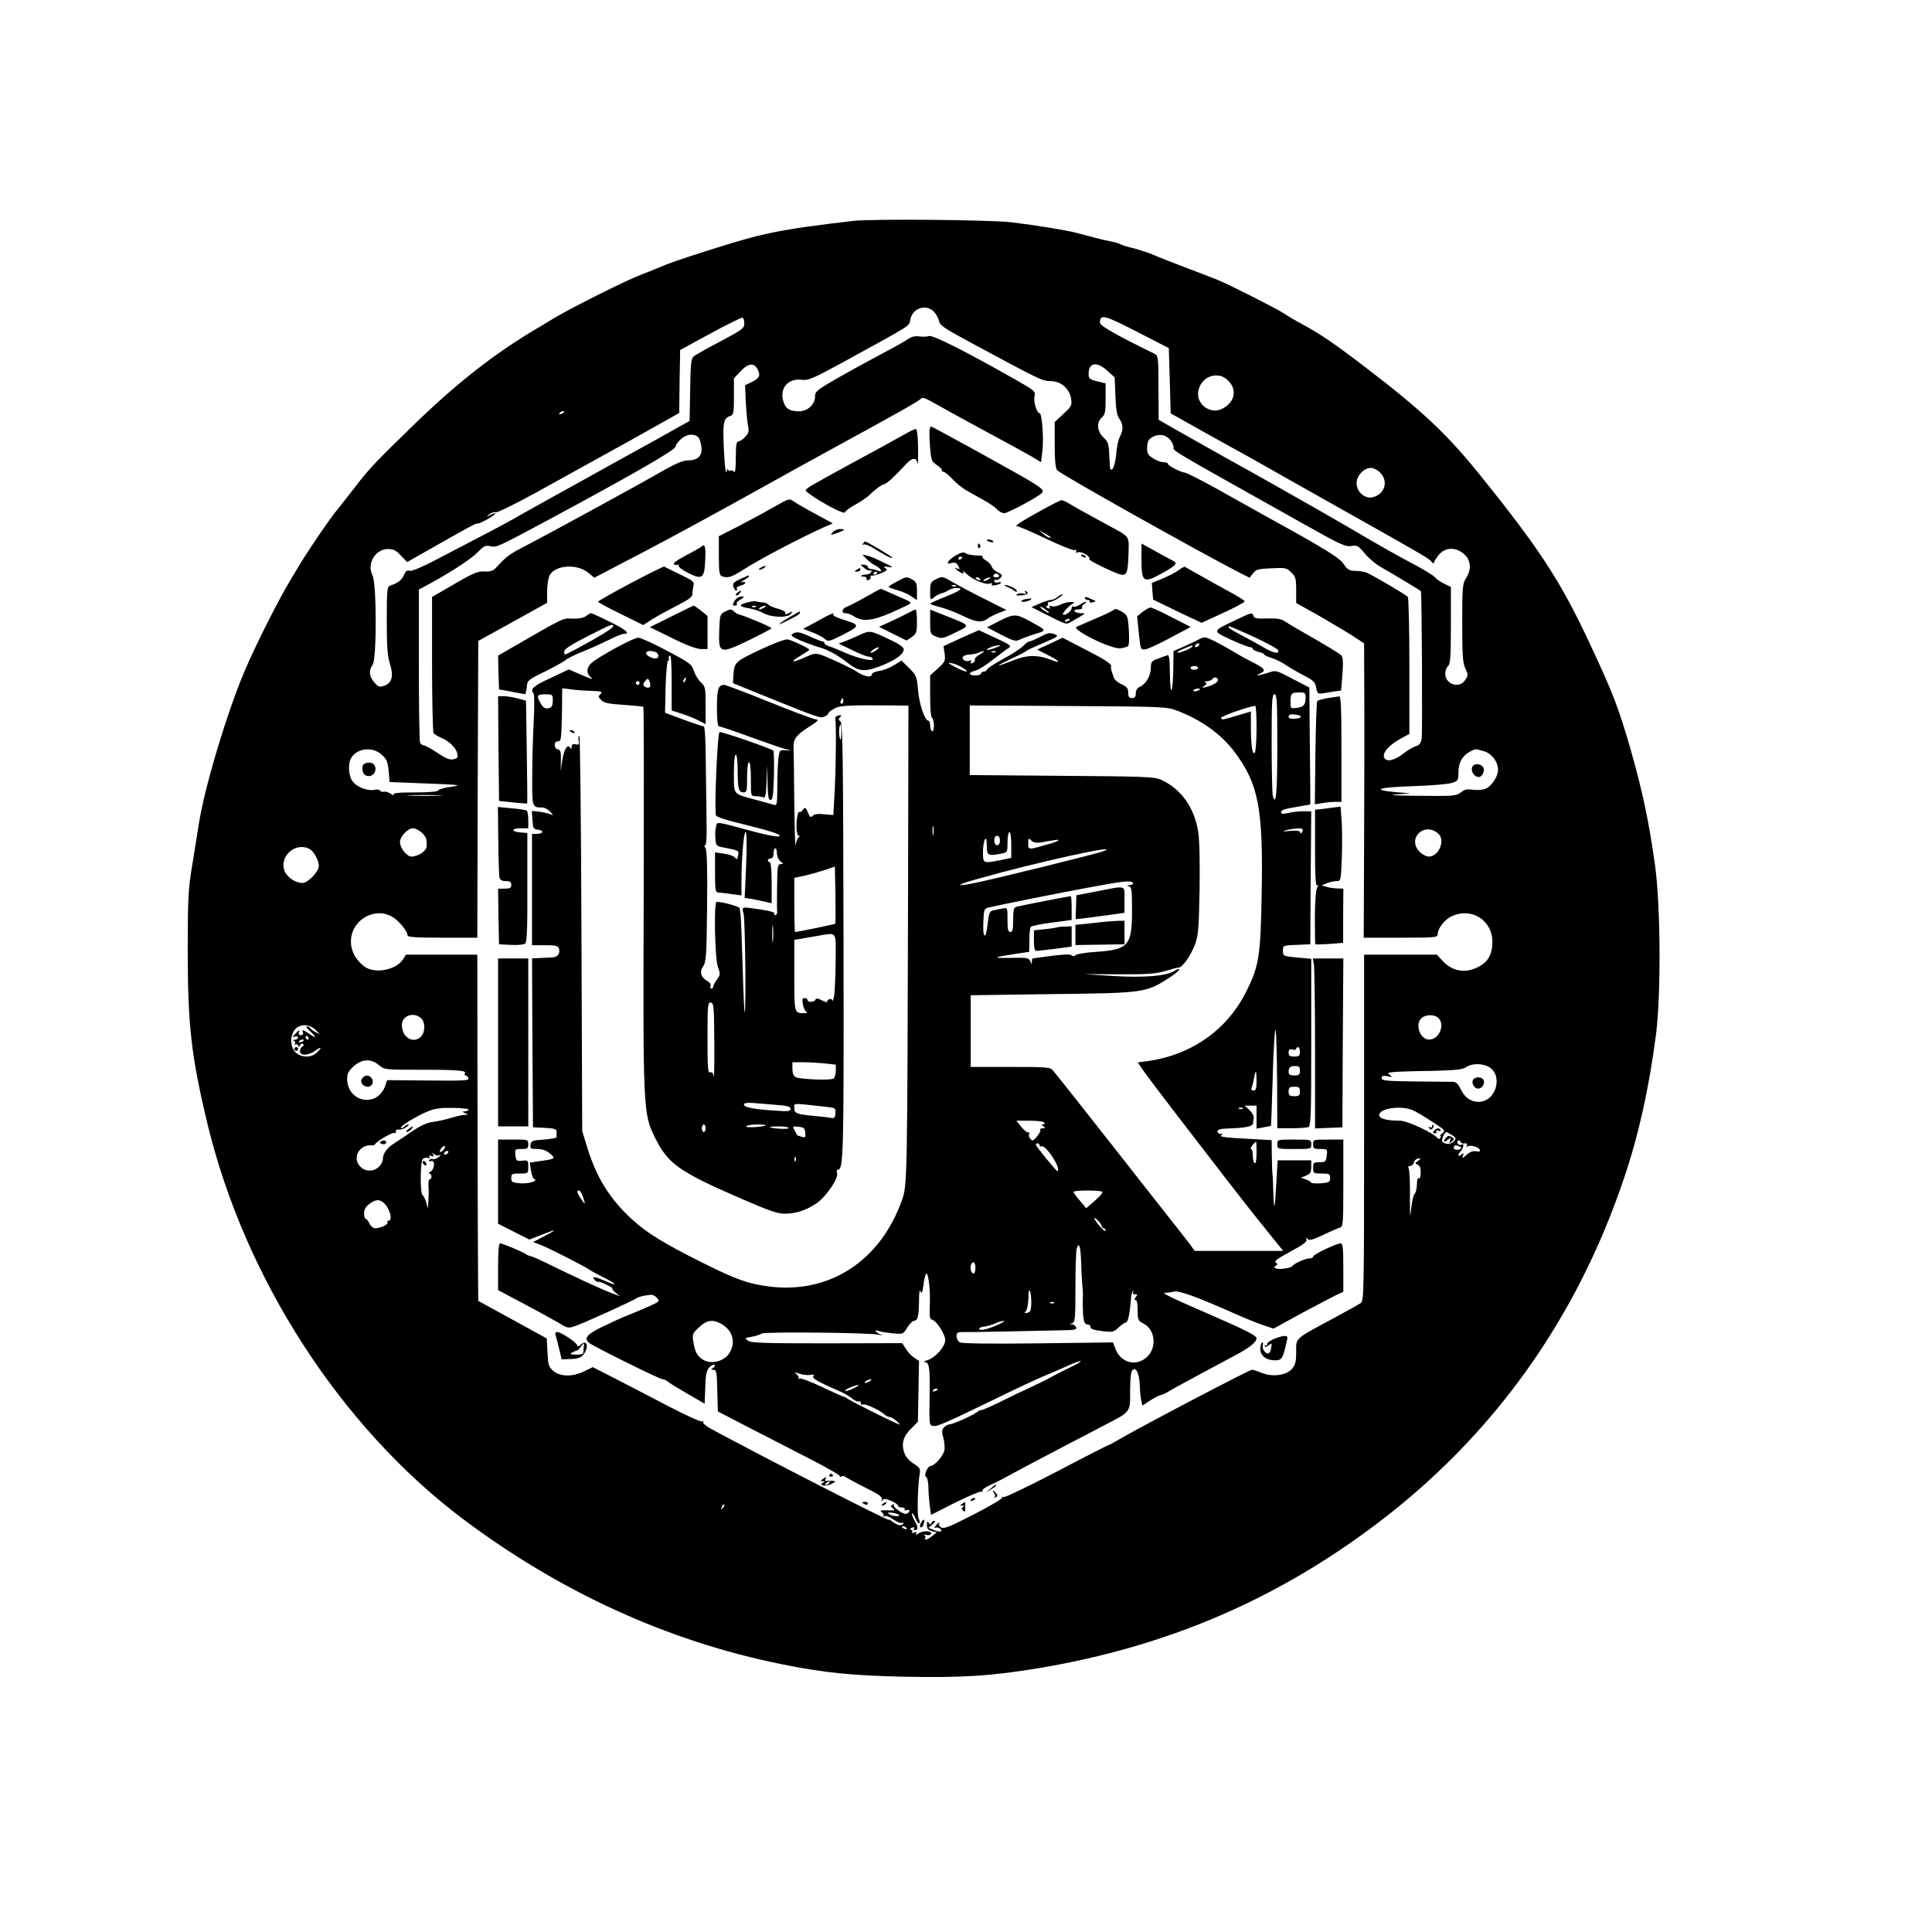 <?xml version="1.0" standalone="no"?>
<!DOCTYPE svg PUBLIC "-//W3C//DTD SVG 20010904//EN"
 "http://www.w3.org/TR/2001/REC-SVG-20010904/DTD/svg10.dtd">
<svg version="1.0" xmlns="http://www.w3.org/2000/svg"
 width="1024pt" height="1024pt" viewBox="0 0 1024 1024"
 preserveAspectRatio="xMidYMid meet">
<g transform="translate(0,1024) scale(0.1,-0.1)"
fill="#000000" stroke="none">
<path d="M4520 9069 c-397 -47 -474 -63 -775 -159 -150 -48 -197 -64 -270 -95
-16 -7 -50 -21 -75 -30 -80 -30 -372 -176 -468 -234 -51 -31 -100 -61 -110
-66 -212 -128 -404 -279 -622 -490 -209 -203 -246 -242 -312 -329 -34 -44 -81
-103 -103 -131 -34 -40 -139 -194 -190 -277 -5 -9 -29 -48 -52 -86 -66 -109
-185 -345 -246 -487 -95 -225 -211 -612 -242 -805 -7 -47 -24 -148 -36 -225
-21 -126 -24 -172 -24 -455 0 -394 19 -561 105 -918 198 -819 705 -1603 1350
-2090 515 -388 1087 -650 1690 -772 225 -46 377 -61 654 -67 307 -6 464 4 721
47 671 114 1247 360 1780 762 618 466 1061 1085 1313 1834 77 228 131 470 169
759 27 212 25 681 -5 900 -32 227 -65 387 -128 608 -64 223 -95 304 -215 560
-158 339 -269 509 -599 917 -164 202 -298 328 -590 551 -170 130 -240 178
-342 233 -29 15 -71 40 -93 55 -40 26 -293 154 -350 177 -36 14 -78 31 -205
79 -52 20 -104 40 -115 45 -35 17 -109 41 -146 49 -19 4 -42 12 -49 16 -8 5
-32 12 -55 16 -22 4 -60 13 -85 20 -25 6 -67 18 -95 25 -58 15 -208 39 -345
56 -117 13 -738 19 -840 7z m430 -481 c12 -13 24 -35 27 -50 4 -22 30 -40 172
-116 364 -196 376 -202 419 -202 55 0 100 -39 109 -93 5 -35 3 -41 -41 -81
l-46 -43 0 -120 c0 -80 4 -124 13 -135 15 -20 761 -438 976 -548 l44 -22 18
23 c15 21 28 24 98 27 75 4 81 2 105 -22 23 -22 26 -33 26 -94 l0 -68 118 -66
c64 -37 145 -85 180 -107 l62 -41 1 -282 c1 -156 0 -507 -1 -780 l-2 -498 196
0 c180 0 196 1 196 18 0 30 36 78 73 95 105 50 217 -19 217 -136 0 -60 -20
-99 -62 -125 -73 -43 -144 -35 -200 23 l-32 35 -193 0 -193 0 0 -916 c0 -864
-1 -917 -17 -930 -10 -7 -74 -43 -143 -80 -212 -114 -200 -103 -200 -179 0
-52 -4 -69 -23 -91 -30 -34 -104 -44 -161 -20 -21 9 -44 16 -51 16 -13 0 -600
-308 -703 -369 -29 -17 -55 -31 -58 -31 -3 0 -127 -63 -275 -141 -148 -77
-274 -137 -279 -134 -6 4 -9 2 -8 -3 2 -5 -67 -46 -153 -90 -130 -67 -158 -77
-172 -67 -9 6 -14 15 -10 18 3 4 4 7 1 7 -3 0 -12 -8 -19 -17 -8 -9 -9 -14 -4
-11 13 8 42 -8 33 -18 -4 -4 -21 -1 -37 6 l-30 12 22 19 c12 10 17 18 10 19
-6 0 -14 -6 -16 -12 -4 -10 -8 -10 -15 1 -7 10 -9 7 -9 -12 0 -19 6 -27 26
-32 l26 -7 -24 -19 c-24 -20 -46 -26 -37 -10 4 5 0 12 -6 15 -7 3 -3 3 9 1 12
-3 24 -2 27 3 11 18 -38 22 -63 6 -15 -10 -21 -11 -16 -3 6 9 3 11 -9 6 -9 -4
-15 -3 -11 2 3 5 0 11 -7 13 -7 3 -5 7 6 11 10 4 15 3 11 -3 -3 -6 -2 -10 3
-10 19 0 20 14 1 47 -11 20 -18 38 -15 41 3 3 12 -9 19 -27 7 -17 16 -28 20
-25 3 4 2 15 -4 25 -9 18 -5 174 6 240 4 21 -1 31 -23 45 -40 26 -52 41 -62
73 -12 44 -1 80 39 119 l36 36 3 162 3 161 -26 17 c-14 9 -34 31 -44 47 l-19
30 -398 -1 c-333 0 -403 2 -419 14 -19 13 -18 15 20 21 22 4 45 12 52 17 13
10 570 5 618 -6 25 -5 26 -5 8 3 -27 12 -31 26 -5 16 9 -3 42 -9 73 -12 56 -5
56 -5 78 31 13 20 29 36 36 36 19 0 25 23 26 103 0 47 3 65 8 52 7 -15 10 -6
16 38 4 31 11 57 15 57 12 0 22 -96 18 -173 -2 -55 0 -68 13 -72 25 -8 69 -77
69 -108 0 -34 -53 -94 -94 -106 -17 -5 -24 -10 -15 -10 25 -1 29 -31 26 -191
-2 -143 -2 -145 20 -148 22 -3 62 14 358 158 88 43 189 90 225 105 36 15 94
40 129 56 35 16 66 27 69 25 2 -3 -20 -16 -49 -30 -30 -14 -77 -38 -104 -53
-28 -16 -80 -41 -115 -57 -36 -16 -109 -51 -162 -78 -54 -26 -98 -45 -98 -42
0 3 -12 -3 -27 -14 -31 -21 -126 -62 -143 -62 -6 0 -18 -7 -26 -15 -12 -12
-13 -22 -4 -56 6 -23 9 -53 5 -68 -7 -30 -53 -81 -72 -81 -17 0 -39 -53 -24
-58 6 -2 11 -27 12 -55 0 -29 4 -73 7 -99 l7 -47 128 65 c71 35 133 61 139 58
6 -4 8 -3 5 3 -4 6 14 20 41 32 26 11 70 34 97 49 50 28 297 158 497 262 155
80 148 71 148 188 0 61 4 102 12 110 19 19 37 -17 39 -78 1 -30 4 -67 8 -83
l6 -27 35 23 c19 13 46 28 60 32 14 4 30 11 35 15 10 7 188 104 350 190 86 45
125 76 125 97 0 14 -56 43 -275 138 -174 75 -234 105 -210 103 11 0 32 2 46 6
26 8 125 -28 329 -119 52 -23 119 -50 147 -59 l53 -18 157 86 c87 46 170 90
186 97 l27 12 0 129 c0 101 -3 128 -14 128 -22 0 -146 -59 -146 -70 0 -6 -9
-10 -20 -10 -22 0 -81 -27 -90 -40 -7 -11 -69 -20 -87 -13 -12 5 -12 7 -1 14
11 8 11 10 -1 18 -9 6 13 22 78 57 67 36 90 53 86 64 -5 12 -3 12 6 3 9 -9 28
-4 83 22 39 19 79 36 89 39 16 5 17 25 17 236 l0 230 -80 0 c-79 0 -80 0 -80
-25 0 -22 4 -25 38 -25 38 0 38 0 34 -35 -4 -32 -7 -35 -38 -35 -31 0 -34 -3
-34 -30 0 -29 2 -30 45 -30 41 0 45 -2 45 -24 0 -22 -5 -24 -50 -28 -28 -1
-50 0 -50 4 0 3 -12 11 -27 16 l-28 10 28 11 c22 9 27 17 27 46 l0 35 -89 0
-89 0 -7 -117 c-8 -147 -13 -162 -16 -53 -1 47 -3 92 -5 100 -1 8 -2 52 -3 96
l-1 81 -141 8 c-89 4 -137 10 -128 16 12 7 11 9 -2 9 -9 0 -16 6 -16 14 0 9
17 14 61 15 81 2 126 11 127 25 0 6 2 19 4 30 2 10 -8 29 -22 42 l-26 24 32 0
31 0 0 -61 0 -61 38 7 c20 4 38 8 39 8 0 1 5 121 9 267 4 146 11 254 15 240 4
-14 7 -136 8 -272 l1 -248 74 0 c41 0 81 3 90 6 14 5 16 54 16 449 l0 443 -75
7 c-74 7 -75 8 -75 36 0 28 0 28 73 31 l72 3 2 353 3 352 -43 0 c-23 0 -59 -4
-79 -9 -30 -7 -38 -6 -38 5 0 7 16 16 38 19 20 4 55 10 77 14 l40 7 0 67 c0
37 -2 176 -3 310 l-2 243 -89 46 c-87 46 -89 46 -127 33 -43 -15 -83 -19 -46
-5 34 14 27 27 -35 58 -32 16 -76 40 -98 54 -23 14 -68 39 -100 56 -59 29 -60
29 -93 12 -18 -10 -55 -27 -82 -39 l-50 -22 -1 -87 c-2 -135 -16 -167 -18 -38
-1 82 -4 107 -13 103 -7 -2 -30 -10 -50 -18 -34 -12 -38 -17 -38 -47 0 -42
-25 -87 -57 -101 -15 -7 -23 -19 -23 -36 0 -18 -5 -25 -20 -25 -15 0 -20 7
-20 28 0 23 -7 32 -35 45 -20 9 -38 25 -41 34 -3 10 -8 25 -11 33 -4 8 -5 22
-4 31 1 11 -38 36 -128 82 l-129 67 -67 -32 -68 -31 57 -29 c66 -33 75 -48 16
-25 -73 28 -129 26 -204 -5 -38 -15 -71 -27 -72 -25 -2 2 29 18 69 37 40 18
74 36 77 40 3 3 43 22 90 42 82 35 84 37 58 47 -23 9 -36 6 -74 -14 -26 -14
-52 -25 -58 -25 -6 0 -21 -11 -34 -25 -13 -13 -60 -44 -104 -67 -44 -24 -83
-49 -85 -55 -3 -7 -11 -13 -19 -13 -8 0 -14 -4 -14 -10 0 -5 -13 -10 -30 -10
-38 0 -39 16 -2 25 16 3 58 29 94 58 37 29 75 57 85 63 16 10 7 17 -71 53
l-88 41 -94 -42 -93 -43 6 -40 c5 -38 2 -43 -36 -78 l-41 -37 0 -109 c0 -63 4
-112 10 -116 6 -3 10 -22 10 -41 0 -21 -4 -33 -10 -29 -5 3 -10 17 -10 31 0
13 -4 24 -9 24 -19 0 -49 88 -55 162 -6 72 -9 78 -47 117 l-41 40 -38 -24
c-22 -14 -57 -28 -79 -31 -25 -4 -41 -12 -41 -20 0 -18 -44 -9 -80 17 -14 9
-55 30 -90 46 -129 58 -120 57 -185 28 -71 -31 -82 -26 -21 10 25 15 46 29 46
31 0 7 -94 52 -116 55 -12 2 -78 -23 -148 -56 -132 -63 -134 -65 -139 -138
l-2 -38 160 -65 c292 -118 300 -121 323 -113 12 5 22 12 22 17 0 4 13 16 30
25 29 18 71 20 315 18 l80 -1 -2 -987 c-4 -1525 -4 -1555 -32 -1633 -114 -323
-384 -499 -703 -459 -111 14 -176 37 -352 125 -210 105 -298 159 -378 233
-116 107 -186 219 -235 378 l-27 88 -4 1048 c-2 576 -7 1047 -11 1047 -5 0 -6
-11 -4 -25 4 -20 2 -24 -16 -20 -15 3 -21 -1 -21 -13 0 -13 -2 -14 -9 -4 -13
21 -32 -11 -41 -70 l-8 -53 1 55 c1 44 -2 56 -16 58 -21 4 -23 42 -2 42 8 0
16 5 16 10 1 6 3 19 4 30 1 11 3 70 4 131 l1 111 48 -6 c26 -4 75 -7 108 -8
53 -2 59 -4 47 -17 -13 -12 -12 -16 4 -32 15 -15 40 -20 118 -25 55 -4 102 -8
105 -11 3 -3 3 -449 2 -991 -4 -1137 -3 -1165 58 -1288 70 -143 126 -183 465
-330 145 -63 189 -78 227 -77 60 1 112 19 166 55 51 35 116 131 109 159 -3 10
-2 19 2 19 32 0 34 46 32 1210 -2 987 -4 1157 -16 1166 -11 8 -12 13 -2 23 10
10 8 12 -8 9 -11 -2 -19 -9 -18 -15 6 -28 4 -242 -2 -371 l-8 -142 -48 4 c-33
4 -53 1 -61 -8 -11 -11 -15 -8 -26 18 -12 28 -14 29 -26 14 -7 -10 -15 -15
-19 -12 -8 8 -17 -45 -15 -88 1 -21 6 -38 12 -38 7 0 7 -3 -1 -8 -6 -4 -13
-23 -16 -42 -2 -19 -5 83 -7 228 -1 144 -3 276 -4 293 -1 42 15 64 83 107 51
33 54 37 31 40 -14 2 -125 44 -247 93 -121 49 -227 89 -235 89 -31 0 -38 -24
-38 -122 0 -65 4 -98 11 -98 6 0 82 -25 168 -57 86 -31 170 -60 186 -64 l30
-8 -31 2 c-31 3 -32 1 -38 -41 -3 -25 -6 -92 -6 -149 0 -95 -2 -104 -17 -99
-10 3 -54 15 -98 27 -122 33 -115 24 -115 139 0 60 4 100 10 100 6 0 10 -35
10 -84 0 -97 5 -116 31 -116 17 0 19 8 19 80 0 47 4 80 10 80 6 0 10 -37 10
-90 0 -89 0 -90 24 -90 13 0 31 -3 40 -6 13 -5 16 8 19 83 l3 88 2 -92 c2 -73
5 -93 16 -93 12 0 15 24 18 126 2 69 0 130 -3 135 -5 9 -264 99 -285 99 -11 0
-29 -415 -19 -442 3 -7 47 -23 98 -35 183 -45 249 -65 239 -75 -6 -6 -61 4
-148 27 -196 53 -182 51 -189 23 -4 -14 -5 -42 -3 -64 3 -36 5 -39 43 -46 83
-16 83 -16 77 -43 -4 -21 -6 -23 -16 -11 -6 8 -32 18 -58 21 l-48 7 0 -106 c0
-94 2 -106 18 -107 9 0 41 -4 70 -8 l52 -7 0 76 c0 120 12 260 22 260 6 0 7
-67 3 -174 l-8 -175 39 -6 c22 -4 54 -11 72 -15 l32 -8 0 109 c0 66 -4 109
-10 109 -5 0 -10 5 -10 10 0 6 7 10 15 10 9 0 15 9 15 24 0 36 17 41 18 5 0
-17 9 -37 19 -45 17 -12 17 -13 1 -14 -16 0 -18 -13 -19 -117 -1 -65 -1 -126
0 -135 1 -10 -3 -18 -9 -18 -6 0 -9 4 -6 9 3 5 -28 14 -70 20 -107 16 -104 17
-93 -21 9 -31 14 -516 6 -524 -2 -2 -7 109 -11 248 -4 139 -9 262 -11 273 -2
11 -4 25 -4 31 -1 9 -91 34 -123 34 -15 0 -9 -301 7 -345 14 -37 13 -42 -5
-67 -11 -15 -20 -32 -20 -38 0 -5 -4 -10 -10 -10 -5 0 -7 6 -4 14 3 8 -3 19
-15 25 -36 20 -45 49 -24 79 16 24 18 56 21 321 2 210 -1 297 -9 307 -7 9 -7
14 -1 14 6 0 9 45 7 123 -1 67 -3 209 -4 315 -1 121 -5 192 -11 192 -6 0 -54
16 -108 36 l-97 36 3 137 c2 75 8 138 13 139 5 2 7 8 4 12 -3 5 -1 11 5 15 7
4 10 -44 10 -143 l0 -148 53 -17 c28 -9 69 -25 90 -36 l37 -19 0 100 c0 93 -2
100 -25 121 -13 12 -30 39 -37 61 -12 36 -22 43 -143 107 -71 38 -140 69 -152
69 -22 0 -160 -73 -234 -123 -39 -27 -46 -61 -19 -85 18 -17 10 -14 -65 18
l-50 22 -97 -46 c-92 -42 -110 -59 -90 -81 5 -6 5 -71 1 -145 -4 -74 -8 -205
-8 -291 -1 -169 -1 -169 53 -169 13 0 31 -10 42 -22 19 -21 19 -21 -1 -13 -11
4 -37 10 -58 13 l-38 4 3 -48 c3 -45 5 -49 31 -52 33 -4 26 -22 -9 -22 l-24 0
0 -295 0 -295 69 0 c59 0 69 -3 74 -19 7 -28 -8 -45 -40 -46 -15 -1 -45 -2
-66 -3 l-37 -2 2 -447 3 -448 63 -3 c54 -3 62 -6 62 -22 0 -11 0 -23 0 -27 0
-5 -30 -10 -67 -13 -61 -4 -68 -7 -71 -27 -3 -21 1 -23 36 -23 27 0 48 -8 67
-24 32 -27 29 -29 -59 -41 l-48 -7 6 -41 c4 -23 11 -44 17 -46 26 -9 -27 -26
-71 -23 -45 4 -50 6 -50 28 0 22 4 24 45 24 45 0 45 0 45 36 0 34 -1 35 -32
32 -31 -3 -33 -1 -36 30 -3 31 -2 32 32 32 32 0 36 3 36 25 0 25 -1 25 -80 25
l-80 0 0 -223 0 -223 83 -42 83 -42 64 25 c84 33 88 31 15 -7 l-59 -31 44 -17
c51 -21 239 -117 256 -131 7 -5 40 -23 74 -40 70 -34 78 -50 9 -19 -54 24 -76
27 -57 6 7 -8 16 -12 19 -10 4 2 24 -5 45 -16 22 -10 35 -19 30 -20 -4 0 2 -9
15 -20 l24 -20 -50 19 c-55 21 -194 86 -323 149 -46 23 -91 43 -100 44 -9 2
-19 6 -22 9 -7 9 -126 59 -140 59 -6 0 -10 -46 -10 -124 l0 -124 136 -72 c74
-39 157 -85 185 -101 45 -29 51 -30 86 -18 41 13 312 136 328 149 6 4 27 11
49 14 31 6 42 4 57 -12 17 -19 17 -20 -39 -45 -31 -14 -80 -35 -109 -46 -29
-11 -90 -39 -138 -62 -85 -41 -102 -62 -72 -87 22 -18 373 -192 388 -192 8 0
20 -5 26 -11 6 -6 53 -35 105 -65 l93 -54 3 86 c2 68 7 90 22 107 11 11 23 17
27 13 4 -4 1 -11 -7 -16 -13 -8 -12 -10 2 -10 15 0 18 -14 20 -111 l3 -110
160 -83 c88 -45 235 -121 327 -168 92 -47 164 -89 160 -93 -4 -5 -1 -5 6 -1 7
4 18 3 25 -3 7 -5 54 -31 104 -56 73 -36 91 -49 87 -63 -4 -12 -3 -13 3 -4 8
10 17 9 46 -3 20 -8 37 -20 37 -25 0 -6 9 -10 21 -10 11 0 17 -4 14 -10 -3 -6
1 -7 9 -4 9 3 16 2 16 -4 0 -5 -6 -12 -14 -15 -17 -7 -79 37 -68 48 4 5 1 5
-7 0 -12 -7 -11 -10 2 -20 14 -10 9 -12 -29 -10 -37 1 -43 -1 -30 -10 9 -7 12
-16 8 -20 -4 -5 -1 -5 6 -1 7 4 26 -3 45 -16 17 -12 38 -22 44 -20 18 4 16 -5
-1 -11 -8 -3 -26 3 -40 14 -14 11 -26 18 -26 14 0 -8 -669 334 -947 485 -23
13 -39 28 -36 33 3 6 1 7 -5 3 -6 -4 -85 32 -174 78 -90 47 -218 114 -285 148
l-121 62 -45 -22 c-61 -30 -127 -30 -164 2 -25 21 -28 32 -31 98 l-4 74 -182
100 -181 99 -1 115 c-1 63 -2 476 -3 918 l-1 802 -189 0 -189 0 -16 -25 c-37
-57 -150 -78 -204 -38 -46 34 -72 81 -72 132 0 112 121 186 217 133 34 -18 83
-77 83 -99 0 -10 39 -13 185 -13 l185 0 2 786 3 787 183 101 182 101 0 60 c0
33 6 71 13 85 28 56 147 64 207 13 l30 -25 268 140 c147 77 402 216 567 308
165 92 372 206 460 254 297 162 420 231 434 245 11 11 22 7 70 -20 31 -18 153
-85 271 -149 118 -63 234 -127 257 -141 l41 -25 7 60 c8 66 -2 200 -15 200
-14 0 -33 60 -27 89 6 27 2 31 -101 89 -262 149 -439 238 -458 231 -10 -4 -33
-5 -51 -2 -22 3 -41 -1 -60 -14 -15 -11 -76 -45 -135 -76 -59 -31 -163 -88
-232 -127 -116 -67 -126 -74 -126 -102 0 -42 -40 -78 -85 -78 -51 0 -73 15
-84 56 -19 68 28 121 100 111 33 -4 57 6 206 87 383 210 361 195 368 232 11
61 84 85 125 42z m-1005 -62 c0 -26 -11 -34 -126 -95 -69 -36 -133 -72 -142
-80 -14 -11 -17 -40 -19 -178 l-3 -164 -175 -98 c-96 -53 -272 -150 -390 -216
-118 -65 -260 -144 -315 -175 -55 -32 -156 -87 -225 -122 -69 -36 -178 -93
-243 -127 -73 -38 -125 -60 -136 -56 -14 4 -22 -2 -30 -23 -12 -27 -31 -42
-73 -56 -16 -5 -18 -23 -18 -185 0 -140 4 -190 17 -230 20 -64 11 -101 -31
-116 -25 -8 -31 -6 -52 18 -27 32 -31 64 -9 93 22 29 22 432 -1 475 -31 61 15
139 82 139 29 0 44 -7 69 -35 l33 -34 118 67 c198 113 254 143 254 137 0 -3
23 6 50 21 49 27 64 47 18 24 -22 -11 -22 -10 -3 5 11 8 26 13 33 10 8 -3 103
44 211 103 108 60 268 148 356 197 88 48 215 119 282 157 l123 69 2 167 3 167
160 87 c88 48 165 86 170 84 6 -1 10 -15 10 -30z m2090 -49 l160 -82 5 -173 5
-173 180 -101 c99 -55 205 -114 235 -130 30 -17 136 -77 235 -133 99 -56 259
-146 355 -200 338 -190 365 -206 378 -223 6 -8 12 -11 12 -5 0 6 12 25 26 42
34 41 88 43 133 5 37 -31 42 -83 11 -129 -18 -28 -20 -47 -20 -237 0 -172 3
-213 17 -242 15 -32 15 -36 -1 -60 -31 -48 -106 -24 -106 34 0 15 7 33 15 40
12 10 15 47 15 216 l0 203 -35 17 c-20 9 -41 24 -48 33 -7 10 -66 46 -132 80
-66 35 -167 92 -225 126 -145 86 -341 198 -635 363 -138 76 -300 168 -362 203
l-112 64 -1 170 c0 166 -1 170 -23 181 -191 93 -287 147 -287 163 0 48 21 43
205 -52z m-2019 -196 c16 -32 9 -46 -32 -66 l-35 -17 4 -91 c3 -51 8 -107 12
-125 6 -27 3 -38 -16 -58 -12 -13 -28 -24 -36 -24 -10 0 -13 -22 -13 -87 0
-54 -4 -83 -9 -74 -5 7 -14 10 -20 7 -6 -4 -11 -1 -12 6 -1 7 -4 2 -8 -12 -4
-15 -10 30 -14 113 -7 145 -3 171 33 182 18 6 20 15 20 103 l0 97 36 38 c41
43 72 46 90 8z m1853 -6 l39 -35 4 -98 c2 -71 8 -104 21 -122 21 -30 22 -58 2
-96 -8 -16 -17 -58 -19 -92 -3 -35 -12 -69 -19 -77 -12 -11 -14 -5 -16 43 -4
92 -5 96 -33 124 -34 33 -37 80 -8 105 17 15 20 30 20 99 l0 82 -45 11 c-40
10 -45 14 -45 39 0 61 42 68 99 17z m642 -54 c50 -50 31 -121 -41 -151 -36
-15 -82 0 -105 34 -41 58 7 146 80 146 27 0 44 -8 66 -29z m-3521 -165 c0 -2
-7 -7 -16 -10 -8 -3 -12 -2 -9 4 6 10 25 14 25 6z m713 -135 c4 -4 10 -24 14
-45 8 -49 -16 -76 -69 -76 -28 0 -64 -15 -141 -59 -132 -76 -607 -335 -723
-395 -84 -43 -101 -56 -154 -114 -15 -17 -30 -22 -58 -21 -40 3 -63 -7 -194
-84 l-88 -51 0 -356 c0 -195 4 -360 8 -366 4 -5 21 -16 37 -23 43 -17 81 -53
88 -83 6 -22 3 -27 -19 -32 -20 -5 -39 3 -86 34 -33 22 -66 40 -73 40 -7 0
-16 7 -19 16 -3 9 -6 194 -6 413 l0 396 63 34 c119 66 218 131 252 167 29 30
38 35 64 29 34 -7 29 -9 301 136 444 239 680 374 680 391 0 9 14 28 32 43 30
26 68 28 91 6z m2500 -13 c9 -11 17 -28 17 -37 0 -23 -44 3 691 -409 190 -107
220 -121 251 -116 31 5 37 2 71 -39 20 -25 61 -59 90 -75 50 -28 206 -122 208
-125 5 -9 9 -760 4 -783 -4 -22 -13 -34 -28 -38 -13 -3 -44 -21 -70 -41 -49
-38 -91 -45 -101 -19 -10 26 31 70 97 104 l37 20 0 358 c0 196 -4 362 -8 368
-7 10 -175 109 -217 128 -11 5 -38 10 -59 10 -34 1 -44 6 -64 36 -22 34 -100
82 -422 259 -47 26 -156 87 -243 136 -88 49 -167 89 -177 90 -23 2 -90 37 -90
47 0 5 -10 8 -22 8 -13 0 -38 9 -55 20 -27 16 -33 26 -33 52 0 41 9 54 40 67
32 12 60 5 83 -21z m1112 -173 c47 -46 23 -118 -42 -131 -41 -8 -83 30 -83 76
0 38 39 80 75 80 14 0 37 -11 50 -25z m-960 -915 c-3 -5 -11 -10 -16 -10 -6 0
-7 5 -4 10 3 6 11 10 16 10 6 0 7 -4 4 -10z m-1056 -4 c-2 -1 -19 -8 -36 -14
-37 -12 -45 -6 -10 8 22 9 54 13 46 6z m1021 -1 c0 -9 -59 -35 -77 -34 -10 0
2 9 27 19 53 22 50 21 50 15z m-2846 -31 c21 -8 21 -34 0 -34 -23 0 -55 20
-49 31 7 10 26 12 49 3z m1720 -12 c-17 -9 -29 -22 -27 -28 2 -6 -3 -14 -12
-18 -11 -4 -14 -2 -9 6 5 7 2 9 -8 6 -19 -8 -43 7 -34 21 4 6 19 11 34 12 15
0 36 4 47 9 35 15 41 10 9 -8z m83 12 c-3 -3 -12 -4 -19 -1 -8 3 -5 6 6 6 11
1 17 -2 13 -5z m-172 -85 c44 -28 8 -22 -45 7 -38 21 -41 24 -15 19 17 -4 44
-15 60 -26z m1245 1 c0 -5 -9 -10 -20 -10 -11 0 -20 5 -20 10 0 6 9 10 20 10
11 0 20 -4 20 -10z m-2905 -100 c-7 -11 -35 -1 -35 11 0 6 6 16 13 23 10 12
13 10 20 -6 4 -11 5 -24 2 -28z m188 35 c-3 -9 -8 -14 -10 -11 -3 3 -2 9 2 15
9 16 15 13 8 -4z m2821 6 c8 -12 -16 -30 -56 -41 -29 -8 -31 -8 -15 4 14 11
15 15 5 19 -7 3 -3 6 9 6 12 1 25 6 28 11 8 12 22 13 29 1z m-3064 -21 c0 -5
-4 -10 -10 -10 -5 0 -10 5 -10 10 0 6 5 10 10 10 6 0 10 -4 10 -10z m2970 -34
c0 -2 -9 -6 -20 -9 -11 -3 -18 -1 -14 4 5 9 34 13 34 5z m560 -43 c0 -39 -10
-50 -47 -55 -32 -4 -33 -4 -33 32 0 45 5 50 47 50 29 0 33 -3 33 -27z m-3990
-17 c0 -25 -5 -35 -19 -39 -22 -5 -32 0 -48 30 -20 36 -16 43 27 43 39 0 40
-1 40 -34z m3840 -240 c0 -249 -7 -326 -24 -263 -3 12 -6 138 -6 280 0 222 2
257 15 257 13 0 15 -37 15 -274z m-2300 239 c0 -8 -4 -15 -10 -15 -5 0 -7 7
-4 15 4 8 8 15 10 15 2 0 4 -7 4 -15z m1770 -52 c129 -50 231 -123 303 -218
128 -170 153 -301 144 -760 -6 -327 -14 -377 -84 -515 -102 -202 -293 -334
-526 -365 l-47 -6 29 -42 c16 -23 94 -127 175 -232 80 -104 195 -253 254 -330
59 -76 153 -197 210 -267 l103 -128 -234 0 -235 0 -27 38 c-16 20 -52 66 -80
102 -28 36 -181 229 -338 430 -158 201 -295 374 -305 385 -16 19 -29 20 -227
20 l-210 0 0 190 0 190 430 6 c505 6 499 6 638 97 20 14 37 29 37 34 0 4 -10
2 -23 -7 -43 -28 -161 -38 -327 -28 l-155 10 185 -1 c151 -1 196 3 245 17 33
10 66 19 73 19 20 2 61 59 85 120 18 47 21 78 25 289 2 148 0 263 -7 309 -20
130 -92 230 -197 277 -35 16 -89 18 -526 21 l-488 4 0 184 0 185 523 -3 c504
-3 524 -4 577 -25z m420 -90 c0 -65 -4 -124 -9 -131 -12 -20 -21 35 -21 134
l0 83 -67 -20 c-88 -26 -87 -26 -91 -14 -3 8 141 59 181 64 4 1 7 -52 7 -116z
m234 56 c-7 -11 -64 -12 -64 -1 0 15 9 19 40 14 16 -2 27 -8 24 -13z m-2435
-86 c-1 -37 -3 -42 -8 -23 -7 24 -3 70 5 70 2 0 4 -21 3 -47z m-2437 -112 c28
-25 33 -37 38 -88 l5 -58 155 -6 c231 -9 235 -10 165 -20 -33 -5 -61 -13 -63
-19 -2 -6 -52 -10 -123 -10 -89 0 -118 -3 -113 -12 4 -6 -3 -4 -15 5 -13 8
-29 13 -36 11 -7 -3 -16 -1 -20 5 -3 6 -17 8 -30 5 -34 -8 -91 13 -115 43 -22
28 -27 91 -10 123 29 54 113 65 162 21z m5841 18 c42 -11 77 -56 77 -99 0 -36
-35 -89 -68 -101 -15 -6 -44 -8 -65 -5 -30 5 -44 2 -64 -14 -24 -19 -39 -20
-222 -18 -127 1 -170 4 -121 7 l75 6 -73 6 c-138 12 -101 26 85 32 98 3 193
11 211 18 30 10 32 14 32 55 0 50 20 88 59 109 32 17 28 17 74 4z m-5535 -236
c-43 -2 -113 -2 -155 0 -43 1 -8 3 77 3 85 0 120 -2 78 -3z m2619 -205 c-2
-13 -4 -5 -4 17 -1 22 1 32 4 23 2 -10 2 -28 0 -40z m-2713 10 c25 -23 29 -35
27 -75 -1 -24 -45 -53 -80 -53 -25 0 -61 45 -61 77 0 29 41 73 69 73 11 0 31
-10 45 -22z m4669 5 c-4 -11 -8 -13 -11 -5 -3 9 -20 11 -55 8 -39 -4 -45 -3
-22 3 17 5 44 9 62 10 27 1 31 -2 26 -16z m720 -11 c39 -35 4 -122 -50 -122
-13 0 -35 11 -48 25 -70 69 23 162 98 97z m-2263 -61 l0 -68 -57 -12 c-93 -18
-93 -18 -93 42 0 28 5 59 10 67 7 11 10 2 10 -32 0 -53 7 -56 79 -42 30 6 31
8 31 60 0 30 5 54 10 54 6 0 10 -30 10 -69z m-60 24 c0 -16 -6 -25 -15 -25 -9
0 -15 9 -15 25 0 16 6 25 15 25 9 0 15 -9 15 -25z m218 -10 c21 4 49 9 65 11
46 9 30 -5 -25 -20 -112 -32 -108 -32 -108 4 0 29 1 30 16 15 11 -11 26 -14
52 -10z m-3877 -35 c22 -12 49 -61 49 -89 0 -31 -58 -91 -87 -91 -36 0 -80 29
-94 62 -32 78 57 158 132 118z m4209 -11 c-34 -14 -606 -155 -698 -172 -96
-18 -80 -6 35 26 307 87 768 188 663 146z m-1423 -385 c-3 -3 -201 -44 -213
-44 -2 0 -4 65 -4 143 l0 144 56 12 c31 7 79 21 107 30 l52 18 3 -150 c1 -82
1 -151 -1 -153z m1578 216 c3 -5 -4 -11 -17 -11 -17 -1 -18 -3 -5 -6 15 -4 17
-19 17 -127 0 -188 -18 -209 -190 -221 -52 -3 -100 -11 -108 -17 -8 -7 -16 -8
-23 -1 -8 8 -71 3 -206 -17 -2 0 -3 -8 -4 -17 0 -15 -2 -15 -8 2 -7 18 -16 20
-107 18 -103 -2 -93 3 46 24 l55 8 1 61 c0 33 3 65 7 71 3 5 54 16 112 23
l105 14 0 63 c0 35 -2 63 -5 63 -9 0 -270 -51 -287 -56 -15 -4 -18 -17 -18
-70 0 -50 -3 -64 -15 -64 -12 0 -15 14 -15 65 0 64 0 65 -25 60 -14 -3 -36 -7
-49 -10 -21 -4 -24 -12 -31 -70 -9 -89 -27 -83 -23 7 3 71 3 72 33 79 61 14
384 79 515 103 199 37 236 41 245 26z m-1908 -307 c-2 -21 -4 -4 -4 37 0 41 2
58 4 38 2 -21 2 -55 0 -75z m332 -115 c-1 -84 -5 -166 -9 -183 -4 -16 -8 -25
-9 -18 0 7 -8 10 -16 7 -8 -4 -13 -10 -10 -14 3 -5 -9 -1 -27 7 -23 12 -33 13
-36 5 -5 -15 -42 -16 -42 -2 0 6 -7 10 -15 10 -12 0 -14 -8 -10 -32 4 -18 11
-36 18 -40 8 -5 4 -8 -10 -8 -54 0 -53 -2 -53 201 l0 188 33 5 c17 3 57 10 87
15 111 18 100 33 99 -141z m-643 -424 c1 -115 -1 -196 -3 -181 -3 20 -9 27
-19 23 -12 -5 -14 24 -14 183 0 175 1 189 18 187 15 -3 17 -21 18 -212z
m-1554 129 c22 -20 23 -70 1 -95 -39 -44 -103 -8 -103 59 0 50 62 72 102 36z
m5392 1 c37 -36 3 -114 -49 -114 -50 0 -78 85 -38 116 24 18 68 18 87 -2z
m-5950 -64 l21 -22 -22 11 c-12 6 -25 16 -28 21 -3 6 -12 10 -18 10 -7 0 0
-12 16 -25 36 -32 35 -42 -2 -16 -34 24 -42 26 -35 8 3 -8 -2 -14 -11 -14 -9
0 -14 6 -11 14 7 18 2 16 -19 -7 -17 -18 -17 -20 -2 -14 10 3 17 1 17 -5 0 -6
-8 -11 -17 -12 -11 0 -13 -3 -5 -6 6 -2 9 -10 6 -15 -4 -7 -2 -8 4 -4 7 4 12
1 12 -6 0 -10 3 -9 10 2 5 8 13 11 17 6 4 -5 2 -11 -4 -13 -7 -3 -13 -13 -13
-24 0 -26 43 -25 81 2 34 24 38 18 7 -11 -30 -28 -83 -26 -112 3 -31 31 -29
98 4 127 28 25 75 20 104 -10z m-39 -40 c3 -5 1 -10 -4 -10 -6 0 -11 5 -11 10
0 6 2 10 4 10 3 0 8 -4 11 -10z m-25 -14 c0 -2 -7 -7 -16 -10 -8 -3 -12 -2 -9
4 6 10 25 14 25 6z m5280 -61 c0 -21 -5 -25 -30 -25 -24 0 -30 4 -30 21 0 16
5 20 20 16 11 -3 20 -1 20 4 0 5 5 9 10 9 6 0 10 -11 10 -25z m-4882 -70 c30
-25 31 -25 230 -25 198 0 237 -4 226 -21 -3 -5 -1 -9 4 -9 6 0 12 -7 15 -15 5
-12 -24 -14 -212 -12 l-219 2 -11 -32 c-43 -117 -201 -85 -201 40 0 27 8 42
35 66 45 39 91 41 133 6z m2361 9 l61 -7 0 -33 c0 -18 -6 -36 -12 -41 -17 -10
-178 -4 -200 8 -12 6 -18 21 -18 44 l0 35 54 0 c29 0 81 -3 115 -6z m3515 -15
c87 -40 49 -189 -48 -189 -41 0 -74 24 -95 69 -11 25 -23 36 -38 37 -13 0
-103 1 -201 2 -156 2 -179 4 -179 18 0 12 7 14 31 10 26 -6 28 -5 13 6 -15 11
-13 13 20 16 21 2 111 5 199 6 130 3 167 7 185 20 27 19 77 21 113 5z m-994
-24 c0 -21 -5 -25 -30 -25 -22 0 -30 5 -30 18 0 25 9 32 37 32 18 0 23 -5 23
-25z m-230 -55 c0 -39 -3 -50 -16 -50 -11 0 -14 5 -9 18 4 9 9 32 12 50 8 46
13 40 13 -18z m230 -55 c0 -21 -5 -25 -30 -25 -25 0 -30 4 -30 25 0 21 5 25
30 25 25 0 30 -4 30 -25z m-2777 -71 c60 -4 77 -9 77 -21 0 -14 -14 -15 -102
-8 -105 7 -153 19 -144 34 3 5 25 7 48 5 24 -2 78 -6 121 -10z m262 -10 c53
-6 55 -7 53 -35 -2 -23 -6 -28 -23 -24 -11 2 -49 7 -85 10 -99 9 -110 14 -110
42 0 28 -18 27 165 7z m-1891 -16 c-3 -4 -13 -8 -22 -9 -14 0 -13 -2 3 -9 19
-8 18 -9 -4 -9 -13 -1 -44 -8 -70 -16 -25 -8 -67 -17 -93 -21 -36 -4 -68 -19
-124 -57 -41 -29 -83 -56 -92 -62 -28 -17 -51 -49 -52 -71 -1 -56 -69 -89
-113 -54 -57 45 -16 129 59 119 4 0 10 3 13 8 13 18 92 63 102 58 5 -4 8 -1 7
7 -2 8 5 12 16 11 11 -1 29 5 40 13 11 8 16 14 10 14 -5 0 -15 -5 -22 -12 -6
-6 -14 -9 -17 -6 -8 7 84 64 144 88 35 15 67 19 133 18 48 -1 85 -5 82 -10z
m4103 6 c-3 -3 -12 -4 -19 -1 -8 3 -5 6 6 6 11 1 17 -2 13 -5z m898 -7 c17 -7
64 -34 104 -61 70 -45 74 -49 56 -62 -10 -8 -15 -14 -11 -14 4 0 4 -5 0 -11
-3 -6 -9 -7 -13 -3 -20 28 -161 94 -200 94 -70 0 -111 11 -111 30 0 35 111 52
175 27z m-1950 -67 c3 -5 0 -10 -7 -10 -9 0 -9 -3 2 -10 13 -8 12 -10 -3 -10
-10 0 -16 -4 -13 -9 3 -4 -5 -20 -18 -35 -20 -24 -24 -25 -35 -12 -7 8 -10 20
-6 26 4 6 1 9 -5 8 -6 -2 -23 12 -37 30 l-26 32 71 0 c39 0 74 -4 77 -10z
m-1795 -30 c0 -11 -4 -20 -10 -20 -5 0 -10 9 -10 20 0 11 5 20 10 20 6 0 10
-9 10 -20z m319 16 c-10 -9 -109 -15 -104 -6 3 6 29 10 57 10 28 0 49 -2 47
-4z m121 -15 c0 -8 -90 -3 -99 5 -2 2 19 4 47 4 29 0 52 -4 52 -9z m88 -24 c3
-26 1 -28 -20 -22 -13 4 -23 8 -23 9 0 0 -6 11 -13 24 -13 23 -12 23 20 20 28
-3 34 -7 36 -31z m3428 -13 c23 -15 23 -18 9 -34 -16 -17 -50 -17 -61 1 -5 9
13 49 22 49 2 0 16 -7 30 -16z m58 -45 c20 3 26 0 20 -11 -4 -7 -3 -8 4 -4 15
9 59 -3 65 -18 4 -9 -2 -11 -19 -8 -17 3 -33 -3 -51 -19 -22 -20 -25 -21 -19
-5 5 16 4 17 -9 6 -18 -15 -21 0 -3 18 14 14 20 45 7 36 -13 -8 -31 5 -23 18
4 7 9 6 14 -2 4 -6 10 -11 14 -11z m-1094 -50 c0 -37 -4 -58 -10 -54 -5 3 -10
22 -10 41 0 19 -4 34 -10 34 -8 0 17 36 28 39 1 1 2 -26 2 -60z m-1150 40 c0
-5 4 -8 8 -5 22 14 106 -113 88 -132 -4 -4 -116 133 -116 142 0 4 5 6 10 6 6
0 10 -5 10 -11z m-3160 -24 c-7 -9 -15 -13 -18 -10 -3 2 1 11 8 20 7 9 15 13
18 10 3 -2 -1 -11 -8 -20z m5385 19 c12 -5 14 -9 4 -14 -15 -10 -41 -1 -33 11
6 11 8 11 29 3z m-5360 -34 c-3 -5 -11 -10 -16 -10 -6 0 -7 5 -4 10 3 6 11 10
16 10 6 0 7 -4 4 -10z m-46 -13 c11 4 10 1 -4 -10 -10 -8 -25 -13 -31 -10 -7
2 -15 0 -19 -6 -3 -7 0 -8 9 -5 23 9 21 -42 -1 -55 -10 -6 -13 -11 -7 -11 13
0 15 -30 2 -30 -5 0 -8 -15 -7 -32 2 -18 1 -53 0 -78 l-3 -45 -9 32 c-5 18
-14 35 -19 38 -14 9 -13 178 1 192 6 6 18 9 27 6 10 -4 13 -2 8 5 -5 8 -1 10
10 5 13 -5 15 -3 9 8 -6 11 -5 11 5 2 7 -6 20 -9 29 -6z m1888 -29 c-3 -8 -6
-5 -6 6 -1 11 2 17 5 13 3 -3 4 -12 1 -19z m3299 -1 c-17 -12 -17 -14 -2 -20
11 -4 16 -18 16 -42 0 -22 -4 -34 -10 -30 -6 4 -10 -9 -10 -32 0 -22 -6 -45
-12 -51 -7 -7 -16 -45 -19 -85 -5 -53 -6 -36 -6 68 1 77 -2 146 -7 153 -4 7
-2 12 8 12 8 0 18 9 21 20 3 11 14 20 23 20 14 0 13 -2 -2 -13z m-4427 -188
c16 -45 14 -48 -9 -14 -22 33 -25 45 -11 45 5 0 14 -14 20 -31z m2754 24 c3
-5 -15 -26 -40 -47 l-46 -40 -33 40 c-19 21 -34 42 -34 47 0 4 33 7 74 7 41 0
77 -3 79 -7z m-3812 -56 c33 -25 54 -97 28 -97 -5 0 -8 -4 -5 -9 6 -10 -37
-31 -65 -31 -11 0 -24 11 -31 25 -6 14 -15 25 -20 25 -4 0 -8 13 -8 29 0 20 8
36 28 50 31 23 50 26 73 8z m3809 -127 c0 -5 5 -10 10 -10 6 0 10 -6 10 -12
-1 -7 -14 3 -30 22 -34 39 -41 61 -10 30 11 -11 20 -24 20 -30z m-110 -182 c1
-46 4 -101 6 -123 2 -22 4 -46 4 -52 0 -7 -1 -23 -1 -35 0 -105 5 -128 27
-128 8 0 14 -6 14 -14 0 -10 19 -16 61 -21 57 -7 63 -5 88 19 15 14 32 26 38
26 11 0 21 44 27 122 1 21 6 41 11 45 4 5 5 2 1 -4 -5 -8 -1 -13 10 -13 13 0
14 -3 4 -15 -9 -10 -9 -15 -1 -15 7 0 11 -21 11 -55 0 -51 2 -56 31 -70 67
-35 72 -140 8 -186 -58 -41 -129 -18 -156 50 l-14 36 -397 -5 c-253 -3 -403
-1 -414 5 -10 5 -18 20 -18 33 0 19 5 22 38 22 20 -1 123 1 227 3 105 2 231 5
282 6 78 1 91 3 87 16 -4 8 -14 16 -23 16 -14 1 -14 2 2 6 15 4 17 22 17 186
0 100 3 192 6 205 12 44 21 20 24 -60z m-560 -38 c0 -16 -4 -30 -9 -30 -13 0
-21 27 -15 45 10 25 24 17 24 -15z m296 -190 c-1 -36 -5 -45 -21 -48 -16 -3
-18 -1 -7 9 6 7 12 38 13 69 0 39 3 49 9 34 4 -11 7 -40 6 -64z m121 4 c-3 -3
-12 -4 -19 -1 -8 3 -5 6 6 6 11 1 17 -2 13 -5z m-1769 -108 c62 -32 83 -94 52
-151 -27 -51 -103 -71 -148 -39 -28 19 -38 39 -47 92 -6 40 -5 45 30 77 40 38
70 43 113 21z m1472 -7 c-55 -25 -100 -35 -100 -22 0 5 10 10 23 11 13 1 39 8
58 16 19 9 41 15 49 15 8 0 -5 -9 -30 -20z m-995 -266 c18 3 22 1 16 -7 -9
-11 26 -31 144 -82 22 -10 50 -26 61 -36 12 -10 28 -18 35 -16 8 2 13 -2 12
-9 -2 -7 3 -10 11 -7 14 5 91 -31 114 -53 7 -7 19 -13 26 -13 7 0 23 -9 36
-20 13 -11 20 -20 17 -20 -11 0 -270 130 -277 138 -3 4 -12 8 -20 10 -8 2 -61
26 -118 53 -57 27 -109 46 -115 43 -7 -4 -9 -4 -5 1 4 4 0 14 -10 21 -14 12
-12 12 16 3 18 -6 44 -9 57 -6z m315 -33 c-8 -5 -19 -10 -25 -10 -5 0 -3 5 5
10 8 5 20 10 25 10 6 0 3 -5 -5 -10z m-61 -24 c-14 -12 -69 -35 -69 -28 0 4
12 13 28 19 28 11 48 16 41 9z m421 -20 c0 -2 -7 -7 -16 -10 -8 -3 -12 -2 -9
4 6 10 25 14 25 6z m-1139 -629 c-10 -9 -11 -8 -5 6 3 10 9 15 12 12 3 -3 0
-11 -7 -18z m934 -37 c7 -12 -44 -5 -56 7 -6 6 1 8 21 5 17 -2 33 -8 35 -12z
m40 -70 c3 -6 -1 -7 -9 -4 -18 7 -21 14 -7 14 6 0 13 -4 16 -10z"/>
<path d="M4928 7968 c-3 -7 -2 -49 1 -93 6 -75 8 -80 38 -101 18 -12 29 -24
26 -28 -4 -3 -1 -6 6 -6 7 0 29 -18 49 -39 20 -22 55 -50 77 -62 22 -13 63
-35 91 -51 28 -15 59 -37 69 -48 10 -11 27 -20 38 -20 19 0 192 93 201 109 13
20 -9 33 -349 221 -96 53 -238 130 -240 130 -2 0 -5 -6 -7 -12z"/>
<path d="M4789 7935 c-32 -18 -90 -50 -130 -72 -208 -112 -356 -194 -374 -207
-20 -15 -20 -15 4 -33 67 -49 186 -111 189 -99 2 7 26 26 55 41 29 16 61 38
73 49 33 33 60 53 81 60 17 5 53 39 115 106 33 36 56 37 61 3 2 -15 4 19 3 76
0 60 -5 105 -11 107 -5 1 -35 -13 -66 -31z"/>
<path d="M4104 7554 c-43 -25 -127 -70 -186 -101 l-108 -55 0 -103 c0 -85 3
-104 16 -109 31 -12 52 -5 113 34 84 55 312 174 440 231 l35 15 -90 49 c-49
26 -101 56 -115 66 -26 18 -26 18 -105 -27z"/>
<path d="M5530 7541 c-124 -68 -158 -91 -138 -91 9 0 79 -30 154 -66 75 -36
143 -63 151 -60 9 4 11 2 7 -6 -5 -8 -2 -9 10 -5 19 7 70 -25 59 -37 -6 -5
118 -66 162 -80 36 -10 43 5 46 102 3 105 12 93 -106 157 -111 60 -178 97
-210 117 -16 10 -34 17 -40 17 -5 -1 -48 -22 -95 -48z m39 -148 c2 -2 0 -3 -6
-3 -6 0 -21 9 -34 21 l-24 20 30 -17 c17 -10 32 -19 34 -21z"/>
<path d="M4415 7420 c-16 -17 -15 -18 19 -6 45 16 50 21 21 22 -13 1 -31 -6
-40 -16z"/>
<path d="M5230 7376 c0 -2 9 -6 20 -9 11 -3 18 -1 14 4 -5 9 -34 13 -34 5z"/>
<path d="M4574 7358 c-4 -7 -3 -8 4 -4 6 4 35 -8 64 -27 51 -32 88 -50 88 -43
0 5 -136 86 -144 86 -2 0 -8 -5 -12 -12z"/>
<path d="M5183 7345 c0 -8 4 -12 9 -9 5 3 6 10 3 15 -9 13 -12 11 -12 -6z"/>
<path d="M6050 7273 c0 -117 11 -125 99 -77 85 47 96 58 68 72 -12 6 -55 29
-94 51 l-73 40 0 -86z"/>
<path d="M3715 7341 c-6 -5 -43 -26 -83 -47 -45 -24 -68 -40 -60 -45 7 -4 16
-5 22 -2 5 3 6 1 3 -4 -4 -6 17 -23 49 -39 77 -39 88 -30 92 70 3 72 -2 87
-23 67z"/>
<path d="M5071 7299 c-19 -10 -39 -26 -44 -34 -7 -13 -4 -15 16 -9 19 4 28 1
36 -15 10 -18 9 -20 -6 -14 -15 5 -15 3 2 -10 24 -20 39 -22 29 -4 -4 6 3 1
16 -12 30 -31 104 -63 126 -54 11 4 15 2 11 -4 -4 -6 3 -8 18 -5 14 2 27 8 30
12 3 5 -4 6 -15 3 -12 -3 -20 0 -20 8 0 7 3 9 7 6 7 -7 33 11 33 23 0 4 -11
12 -24 18 -13 6 -27 19 -30 30 -4 10 -18 25 -31 32 -14 8 -21 16 -16 19 5 4
-10 7 -35 7 -24 1 -50 6 -56 12 -9 7 -23 4 -47 -9z m29 -13 c0 -3 -4 -8 -10
-11 -5 -3 -10 -1 -10 4 0 6 5 11 10 11 6 0 10 -2 10 -4z m195 -96 c3 -5 -3
-10 -15 -10 -12 0 -18 5 -15 10 3 6 10 10 15 10 5 0 12 -4 15 -10z m-100 -20
c3 -6 -1 -7 -9 -4 -18 7 -21 14 -7 14 6 0 13 -4 16 -10z m45 0 c-8 -5 -19 -10
-25 -10 -5 0 -3 5 5 10 8 5 20 10 25 10 6 0 3 -5 -5 -10z"/>
<path d="M4593 7277 c12 -12 34 -29 50 -36 29 -16 38 -38 10 -26 -10 5 -26 8
-35 9 -10 0 -18 5 -18 11 0 6 -9 11 -21 12 -21 2 -21 2 1 -17 13 -11 27 -17
33 -13 5 3 7 0 5 -8 -3 -8 -14 -14 -25 -14 -12 0 -24 -3 -28 -6 -3 -4 2 -6 12
-5 10 0 17 -4 16 -11 -2 -7 4 -10 12 -7 8 4 12 10 9 16 -3 5 0 8 7 7 12 -2 63
16 79 29 2 2 -2 8 -10 13 -11 7 -5 8 20 4 29 -5 23 0 -30 25 -35 18 -74 34
-87 36 l-22 4 22 -23z m57 -71 c0 -3 -4 -8 -10 -11 -5 -3 -10 -1 -10 4 0 6 5
11 10 11 6 0 10 -2 10 -4z"/>
<path d="M5730 7296 c0 -2 7 -7 16 -10 8 -3 12 -2 9 4 -6 10 -25 14 -25 6z"/>
<path d="M3343 7149 c-95 -50 -173 -95 -173 -98 0 -4 54 -33 120 -65 l119 -59
48 31 c26 16 85 49 131 72 64 33 82 46 82 63 0 12 3 32 6 44 5 19 -4 26 -73
59 -43 21 -80 39 -83 41 -3 1 -83 -38 -177 -88z"/>
<path d="M4030 7230 c-8 -5 -10 -10 -5 -10 6 0 17 5 25 10 8 5 11 10 5 10 -5
0 -17 -5 -25 -10z"/>
<path d="M6250 7220 c-14 -11 -52 -31 -85 -45 l-60 -25 3 -44 4 -44 76 -37
c43 -21 100 -49 129 -62 l52 -24 115 53 c64 29 115 57 113 61 -1 5 -34 25 -72
46 -39 21 -108 59 -155 86 -47 26 -87 49 -90 51 -3 1 -17 -6 -30 -16z"/>
<path d="M4540 7220 c-13 -8 -12 -10 3 -10 9 0 17 5 17 10 0 12 -1 12 -20 0z"/>
<path d="M3923 7171 c-34 -16 -41 -23 -36 -40 3 -12 10 -21 15 -21 5 0 6 4 3
10 -3 5 6 12 20 16 14 3 25 10 25 15 0 5 -8 6 -17 3 -10 -3 -6 2 10 11 15 8
27 18 27 20 0 7 0 7 -47 -14z"/>
<path d="M4758 7160 c-27 -14 -48 -27 -48 -30 0 -3 21 -11 46 -18 26 -7 60
-22 75 -33 l29 -20 0 48 c0 42 -4 50 -28 63 -25 14 -30 14 -74 -10z"/>
<path d="M4963 7171 c-30 -15 -33 -20 -33 -65 0 -46 1 -48 18 -34 9 9 28 19
42 23 14 4 30 11 35 15 17 12 52 18 65 10 7 -4 -23 -21 -74 -41 -47 -18 -86
-36 -86 -39 0 -3 24 -11 53 -18 28 -7 84 -28 122 -47 71 -35 101 -37 134 -11
7 6 32 18 54 27 l41 16 -119 60 c-66 33 -143 74 -170 90 -49 29 -51 29 -82 14z
m104 -37 c-3 -3 -12 -4 -19 -1 -8 3 -5 6 6 6 11 1 17 -2 13 -5z"/>
<path d="M5339 7129 c14 -5 31 -15 38 -21 7 -6 13 -6 13 -1 0 11 -44 33 -63
32 -7 0 -1 -5 12 -10z"/>
<path d="M4585 7074 c-44 -25 -88 -47 -97 -50 -26 -9 -31 -34 -7 -34 11 0 30
-7 42 -15 48 -31 96 -27 197 16 52 23 99 45 104 50 5 4 -4 13 -20 19 -16 7
-53 23 -82 36 -29 13 -53 24 -55 23 -1 0 -38 -20 -82 -45z"/>
<path d="M3910 7100 c-8 -5 -12 -12 -9 -15 4 -3 12 1 19 10 14 17 11 19 -10 5z"/>
<path d="M5435 7100 c5 -9 2 -10 -11 -6 -11 3 -25 2 -33 -3 -9 -6 -4 -8 17 -7
35 2 49 11 31 22 -8 5 -10 3 -4 -6z"/>
<path d="M5604 7075 c-10 -8 -26 -15 -35 -15 -9 0 -36 -9 -59 -19 l-43 -19 44
-22 c153 -77 136 -72 171 -53 79 46 76 43 46 43 -15 0 -30 5 -33 10 -4 6 5 10
20 10 14 0 24 4 20 9 -3 6 3 14 12 20 10 6 13 11 8 11 -6 0 -21 -7 -33 -16
-12 -8 -27 -12 -32 -9 -6 3 -10 -1 -10 -9 0 -15 -37 -42 -46 -33 -6 6 38 54
56 60 8 3 3 6 -13 6 -15 1 -41 -6 -57 -14 -16 -8 -37 -12 -46 -8 -12 4 -15 3
-10 -5 5 -8 1 -10 -10 -5 -11 4 -13 8 -6 11 7 2 10 8 6 13 -3 5 3 9 13 9 16 0
77 39 62 40 -3 0 -14 -7 -25 -15z m-44 -82 c0 -7 -39 17 -46 28 -3 6 5 3 20
-6 14 -10 26 -19 26 -22z m110 -37 c0 -2 -7 -7 -16 -10 -8 -3 -12 -2 -9 4 6
10 25 14 25 6z"/>
<path d="M3912 7073 c-7 -2 -17 -13 -22 -24 -9 -15 -7 -19 5 -19 9 0 14 4 10
10 -3 5 7 16 22 24 26 14 14 21 -15 9z"/>
<path d="M5750 7070 c0 -5 7 -10 16 -10 8 0 13 -4 10 -9 -4 -5 4 -7 16 -3 16
4 18 7 8 10 -8 3 -23 9 -32 14 -12 5 -18 5 -18 -2z"/>
<path d="M5417 7058 c-8 -5 -5 -8 8 -8 11 0 27 5 35 10 12 7 10 9 -8 7 -13 -1
-28 -5 -35 -9z"/>
<path d="M3956 7046 c-44 -14 -40 -21 19 -31 22 -4 54 -15 70 -24 43 -24 127
-27 146 -5 13 16 12 16 -9 5 -17 -9 -22 -9 -20 0 2 7 -16 17 -40 23 -23 6 -46
16 -50 22 -4 5 -16 10 -27 11 -11 0 -27 3 -35 5 -8 3 -33 0 -54 -6z m51 -22
c-3 -3 -12 -4 -19 -1 -8 3 -5 6 6 6 11 1 17 -2 13 -5z m43 -4 c-8 -5 -19 -10
-25 -10 -5 0 -3 5 5 10 8 5 20 10 25 10 6 0 3 -5 -5 -10z"/>
<path d="M3559 6973 l-115 -57 118 -58 c76 -38 130 -58 153 -58 l35 0 0 88 0
87 -34 28 c-19 15 -37 27 -39 27 -2 0 -55 -26 -118 -57z"/>
<path d="M5908 7011 c-2 -4 -43 -25 -93 -46 -49 -21 -98 -42 -109 -47 -29 -15
186 -121 233 -114 18 2 37 8 41 13 4 4 6 43 3 85 -5 75 -7 78 -39 97 -18 11
-34 16 -36 12z"/>
<path d="M6056 6997 l-29 -24 9 -89 c9 -86 10 -89 33 -86 13 1 73 29 133 61
l109 58 -100 51 c-55 29 -106 52 -113 52 -7 0 -26 -11 -42 -23z"/>
<path d="M3840 6997 c-23 -12 -25 -18 -28 -99 -4 -124 2 -126 158 -51 65 32
119 60 119 63 1 6 -145 68 -169 72 -8 2 -21 9 -28 16 -17 15 -21 15 -52 -1z"/>
<path d="M4815 6992 c-17 -9 -59 -30 -94 -46 l-62 -28 73 -37 73 -36 28 19
c25 18 27 25 27 83 0 35 -3 63 -7 62 -5 0 -22 -8 -38 -17z"/>
<path d="M4930 6944 c0 -63 1 -65 31 -78 29 -12 37 -11 102 21 82 40 84 36
-50 89 l-83 33 0 -65z"/>
<path d="M4188 6971 c-52 -30 -77 -51 -38 -32 68 33 90 46 90 53 0 5 -1 8 -2
7 -2 -1 -24 -13 -50 -28z"/>
<path d="M3105 6974 c-13 -9 -38 -14 -70 -13 -54 2 -33 13 -333 -160 l-62 -36
2 -90 3 -89 65 -12 c36 -7 68 -13 72 -13 4 -1 8 16 10 37 3 36 5 38 95 82 50
25 99 52 110 61 10 9 50 29 88 44 39 15 100 43 137 61 37 19 74 34 82 34 39 0
17 21 -69 63 -52 26 -98 47 -102 47 -4 0 -17 -7 -28 -16z m145 -54 c0 -9 -82
-59 -194 -119 -69 -36 -66 -36 -65 -13 0 12 38 36 122 79 128 65 137 69 137
53z"/>
<path d="M4331 6947 l-74 -40 47 -18 c27 -10 57 -26 67 -35 18 -17 23 -15 99
23 90 46 90 51 -2 79 -31 10 -55 21 -52 26 9 14 -9 7 -85 -35z"/>
<path d="M6552 6955 c-130 -62 -129 -58 -29 -105 48 -22 94 -40 102 -40 8 0
15 -4 15 -9 0 -5 14 -12 30 -16 17 -4 30 -10 30 -13 0 -4 18 -13 39 -19 22 -7
57 -24 78 -39 21 -14 64 -39 95 -55 49 -25 58 -34 64 -63 5 -31 9 -35 33 -31
14 2 42 7 62 10 l37 5 7 86 c5 61 3 89 -5 100 -7 8 -70 46 -139 86 -69 39
-139 80 -155 91 -24 17 -43 20 -98 19 -54 -2 -70 0 -74 13 -8 20 -7 20 -92
-20z m94 -91 c67 -31 125 -62 128 -70 9 -23 -25 -16 -79 16 -27 16 -80 45
-117 64 -62 33 -79 46 -61 46 3 0 62 -25 129 -56z"/>
<path d="M5293 6947 l-62 -32 75 -39 c64 -33 79 -37 97 -27 12 6 49 20 81 30
67 21 69 17 -38 75 -61 33 -77 32 -153 -7z"/>
<path d="M4555 6874 c-27 -13 -63 -28 -80 -34 l-30 -11 70 -34 c39 -19 78 -35
87 -35 9 0 20 -5 23 -11 12 -18 -75 0 -145 31 -36 16 -75 32 -87 35 -13 4 -23
11 -23 16 0 5 -4 9 -10 9 -5 0 -34 11 -64 25 -60 27 -73 29 -96 15 -11 -7 -2
-15 41 -34 31 -13 75 -29 98 -36 47 -12 99 -41 152 -82 61 -48 90 -51 176 -18
79 31 123 62 123 89 0 10 -26 29 -68 48 -110 53 -111 53 -167 27z m91 -79
c-11 -8 -24 -15 -30 -15 -5 0 -1 7 10 15 10 8 24 14 29 14 6 0 1 -6 -9 -14z"/>
<path d="M2642 6273 l3 -278 74 -8 c40 -4 74 -7 75 -5 2 2 0 125 -2 274 l-4
270 -44 12 c-24 7 -58 12 -74 12 l-30 0 2 -277z"/>
<path d="M7037 6540 c-27 -5 -52 -12 -55 -15 -4 -4 -8 -128 -10 -277 l-3 -271
38 6 c21 4 53 7 71 7 l32 0 0 280 c0 218 -3 280 -12 279 -7 -1 -35 -5 -61 -9z"/>
<path d="M3020 6366 c0 -2 7 -7 16 -10 8 -3 12 -2 9 4 -6 10 -25 14 -25 6z"/>
<path d="M7038 5956 l-68 -8 0 -205 c0 -161 3 -203 13 -197 9 6 9 5 0 -7 -8
-10 -13 -62 -14 -158 0 -78 1 -144 3 -146 1 -1 35 -1 75 2 l72 6 0 143 1 144
-33 1 c-17 1 -43 4 -57 9 l-25 7 28 12 c16 6 39 11 51 11 23 0 23 3 28 123 2
67 2 156 -1 197 l-6 75 -67 -9z"/>
<path d="M2641 5785 c1 -98 4 -186 6 -196 4 -13 14 -19 34 -19 22 0 29 -5 29
-20 0 -16 -7 -20 -35 -20 l-35 0 2 -147 3 -148 63 -3 c35 -2 69 1 76 7 9 7 12
85 11 298 l0 288 -37 3 c-51 4 -49 22 2 22 l40 0 0 44 c0 25 -4 47 -9 50 -5 3
-41 9 -80 12 l-72 7 2 -178z"/>
<path d="M2640 4715 l0 -445 80 0 80 0 0 445 0 445 -80 0 -80 0 0 -445z"/>
<path d="M6964 5129 c3 -17 6 -220 6 -451 l0 -419 73 3 72 3 2 448 3 447 -81
0 -81 0 6 -31z"/>
<path d="M6770 4175 c0 -25 1 -25 90 -25 89 0 90 0 90 25 0 25 -1 25 -90 25
-89 0 -90 0 -90 -25z"/>
<path d="M2946 3158 c4 -13 13 -45 19 -73 l12 -50 49 2 c37 1 53 7 66 23 31
39 20 84 -14 53 -10 -9 -18 -11 -18 -5 0 14 -86 72 -106 72 -11 0 -13 -6 -8
-22z m148 -60 c-1 -13 -3 -26 -3 -30 -1 -5 -18 -8 -38 -8 -31 1 -35 3 -21 11
10 5 21 10 25 11 5 0 14 9 21 19 17 24 19 24 16 -3z"/>
<path d="M6747 3141 c-20 -10 -34 -21 -30 -24 3 -4 0 -7 -7 -7 -7 0 -10 -3 -7
-6 4 -4 14 -1 23 7 14 11 16 10 12 -11 -1 -14 -7 -28 -12 -32 -15 -10 -39 21
-33 42 3 11 1 18 -4 14 -5 -3 -9 -18 -9 -34 0 -36 32 -60 77 -60 36 0 42 8 60
88 10 39 9 42 -11 41 -12 0 -38 -9 -59 -18z"/>
<path d="M4396 2422 c-3 -5 1 -9 9 -9 8 0 12 4 9 9 -3 4 -7 8 -9 8 -2 0 -6 -4
-9 -8z"/>
<path d="M4360 2400 c-13 -9 -13 -10 0 -10 12 0 12 -2 2 -9 -26 -16 16 -21 45
-6 24 13 25 15 8 16 -11 1 -26 1 -34 0 -7 -2 -10 2 -6 8 8 13 4 14 -15 1z m35
-20 c-3 -5 -12 -10 -18 -10 -7 0 -6 4 3 10 19 12 23 12 15 0z"/>
<path d="M5249 2349 l-24 -20 28 17 c15 9 27 18 27 20 0 8 -8 4 -31 -17z"/>
<path d="M5269 2327 c6 -8 7 -18 3 -22 -4 -5 -1 -5 6 -1 10 6 10 11 1 22 -6 8
-14 14 -16 14 -3 0 0 -6 6 -13z"/>
<path d="M5145 2290 c-3 -6 1 -7 9 -4 18 7 21 14 7 14 -6 0 -13 -4 -16 -10z"/>
<path d="M4570 2276 c0 -2 7 -6 15 -10 8 -3 15 -1 15 4 0 6 -7 10 -15 10 -8 0
-15 -2 -15 -4z"/>
<path d="M4680 2270 c-9 -6 -10 -10 -3 -10 6 0 15 5 18 10 8 12 4 12 -15 0z"/>
<path d="M5100 2270 c-13 -9 -13 -10 0 -10 10 0 11 -3 4 -8 -9 -5 -8 -10 1
-19 10 -9 12 -5 11 18 0 16 -1 29 -1 29 0 0 -7 -5 -15 -10z"/>
<path d="M4882 2170 c-6 -11 -8 -21 -3 -25 5 -3 13 4 16 16 9 28 2 33 -13 9z"/>
<path d="M1933 6193 c-19 -7 -16 -51 4 -62 25 -13 53 4 53 33 0 29 -25 42 -57
29z"/>
<path d="M7803 6174 c-8 -20 8 -48 30 -52 22 -5 42 35 26 54 -16 19 -48 18
-56 -2z"/>
<path d="M5815 5516 l-110 -21 -2 -64 -2 -63 52 6 c29 4 87 11 130 17 l77 11
0 69 c0 80 14 76 -145 45z"/>
<path d="M5788 5347 l-88 -9 0 -54 0 -53 130 2 130 2 0 63 0 62 -42 -1 c-24
-1 -82 -6 -130 -12z"/>
<path d="M5605 5325 c-5 -2 -36 -6 -67 -10 l-58 -6 0 -55 c0 -35 4 -54 12 -54
6 0 51 5 100 11 l88 12 0 53 0 54 -32 -1 c-18 0 -37 -2 -43 -4z"/>
<path d="M1560 4680 c0 -5 5 -10 10 -10 6 0 10 5 10 10 0 6 -4 10 -10 10 -5 0
-10 -4 -10 -10z"/>
<path d="M1920 4525 c-15 -18 2 -45 30 -45 23 0 34 28 19 46 -15 18 -33 18
-49 -1z"/>
<path d="M7806 4514 c-7 -19 10 -44 29 -44 19 0 36 25 29 44 -3 9 -16 16 -29
16 -13 0 -26 -7 -29 -16z"/>
<path d="M2164 4255 c-10 -8 -14 -15 -8 -15 6 0 17 7 24 15 16 19 9 19 -16 0z"/>
<path d="M2021 4191 c-10 -6 -9 -10 3 -14 8 -3 18 -2 21 3 8 13 -9 20 -24 11z"/>
<path d="M7590 4271 c0 -7 -5 -9 -12 -5 -7 5 -8 3 -3 -5 5 -9 10 -10 18 -2 6
6 8 14 4 18 -4 3 -7 1 -7 -6z"/>
<path d="M7601 4247 c-8 -10 -7 -14 4 -14 8 0 11 5 8 10 -4 6 1 8 11 4 10 -4
15 -3 11 3 -8 14 -20 12 -34 -3z"/>
<path d="M7660 4205 c-15 -18 0 -20 19 -2 12 10 13 9 7 -7 -6 -16 -4 -17 9 -6
13 11 13 15 3 21 -18 12 -24 11 -38 -6z"/>
<path d="M2240 4081 c0 -5 5 -13 10 -16 6 -3 10 -2 10 4 0 5 -4 13 -10 16 -5
3 -10 2 -10 -4z"/>
</g>
</svg>
